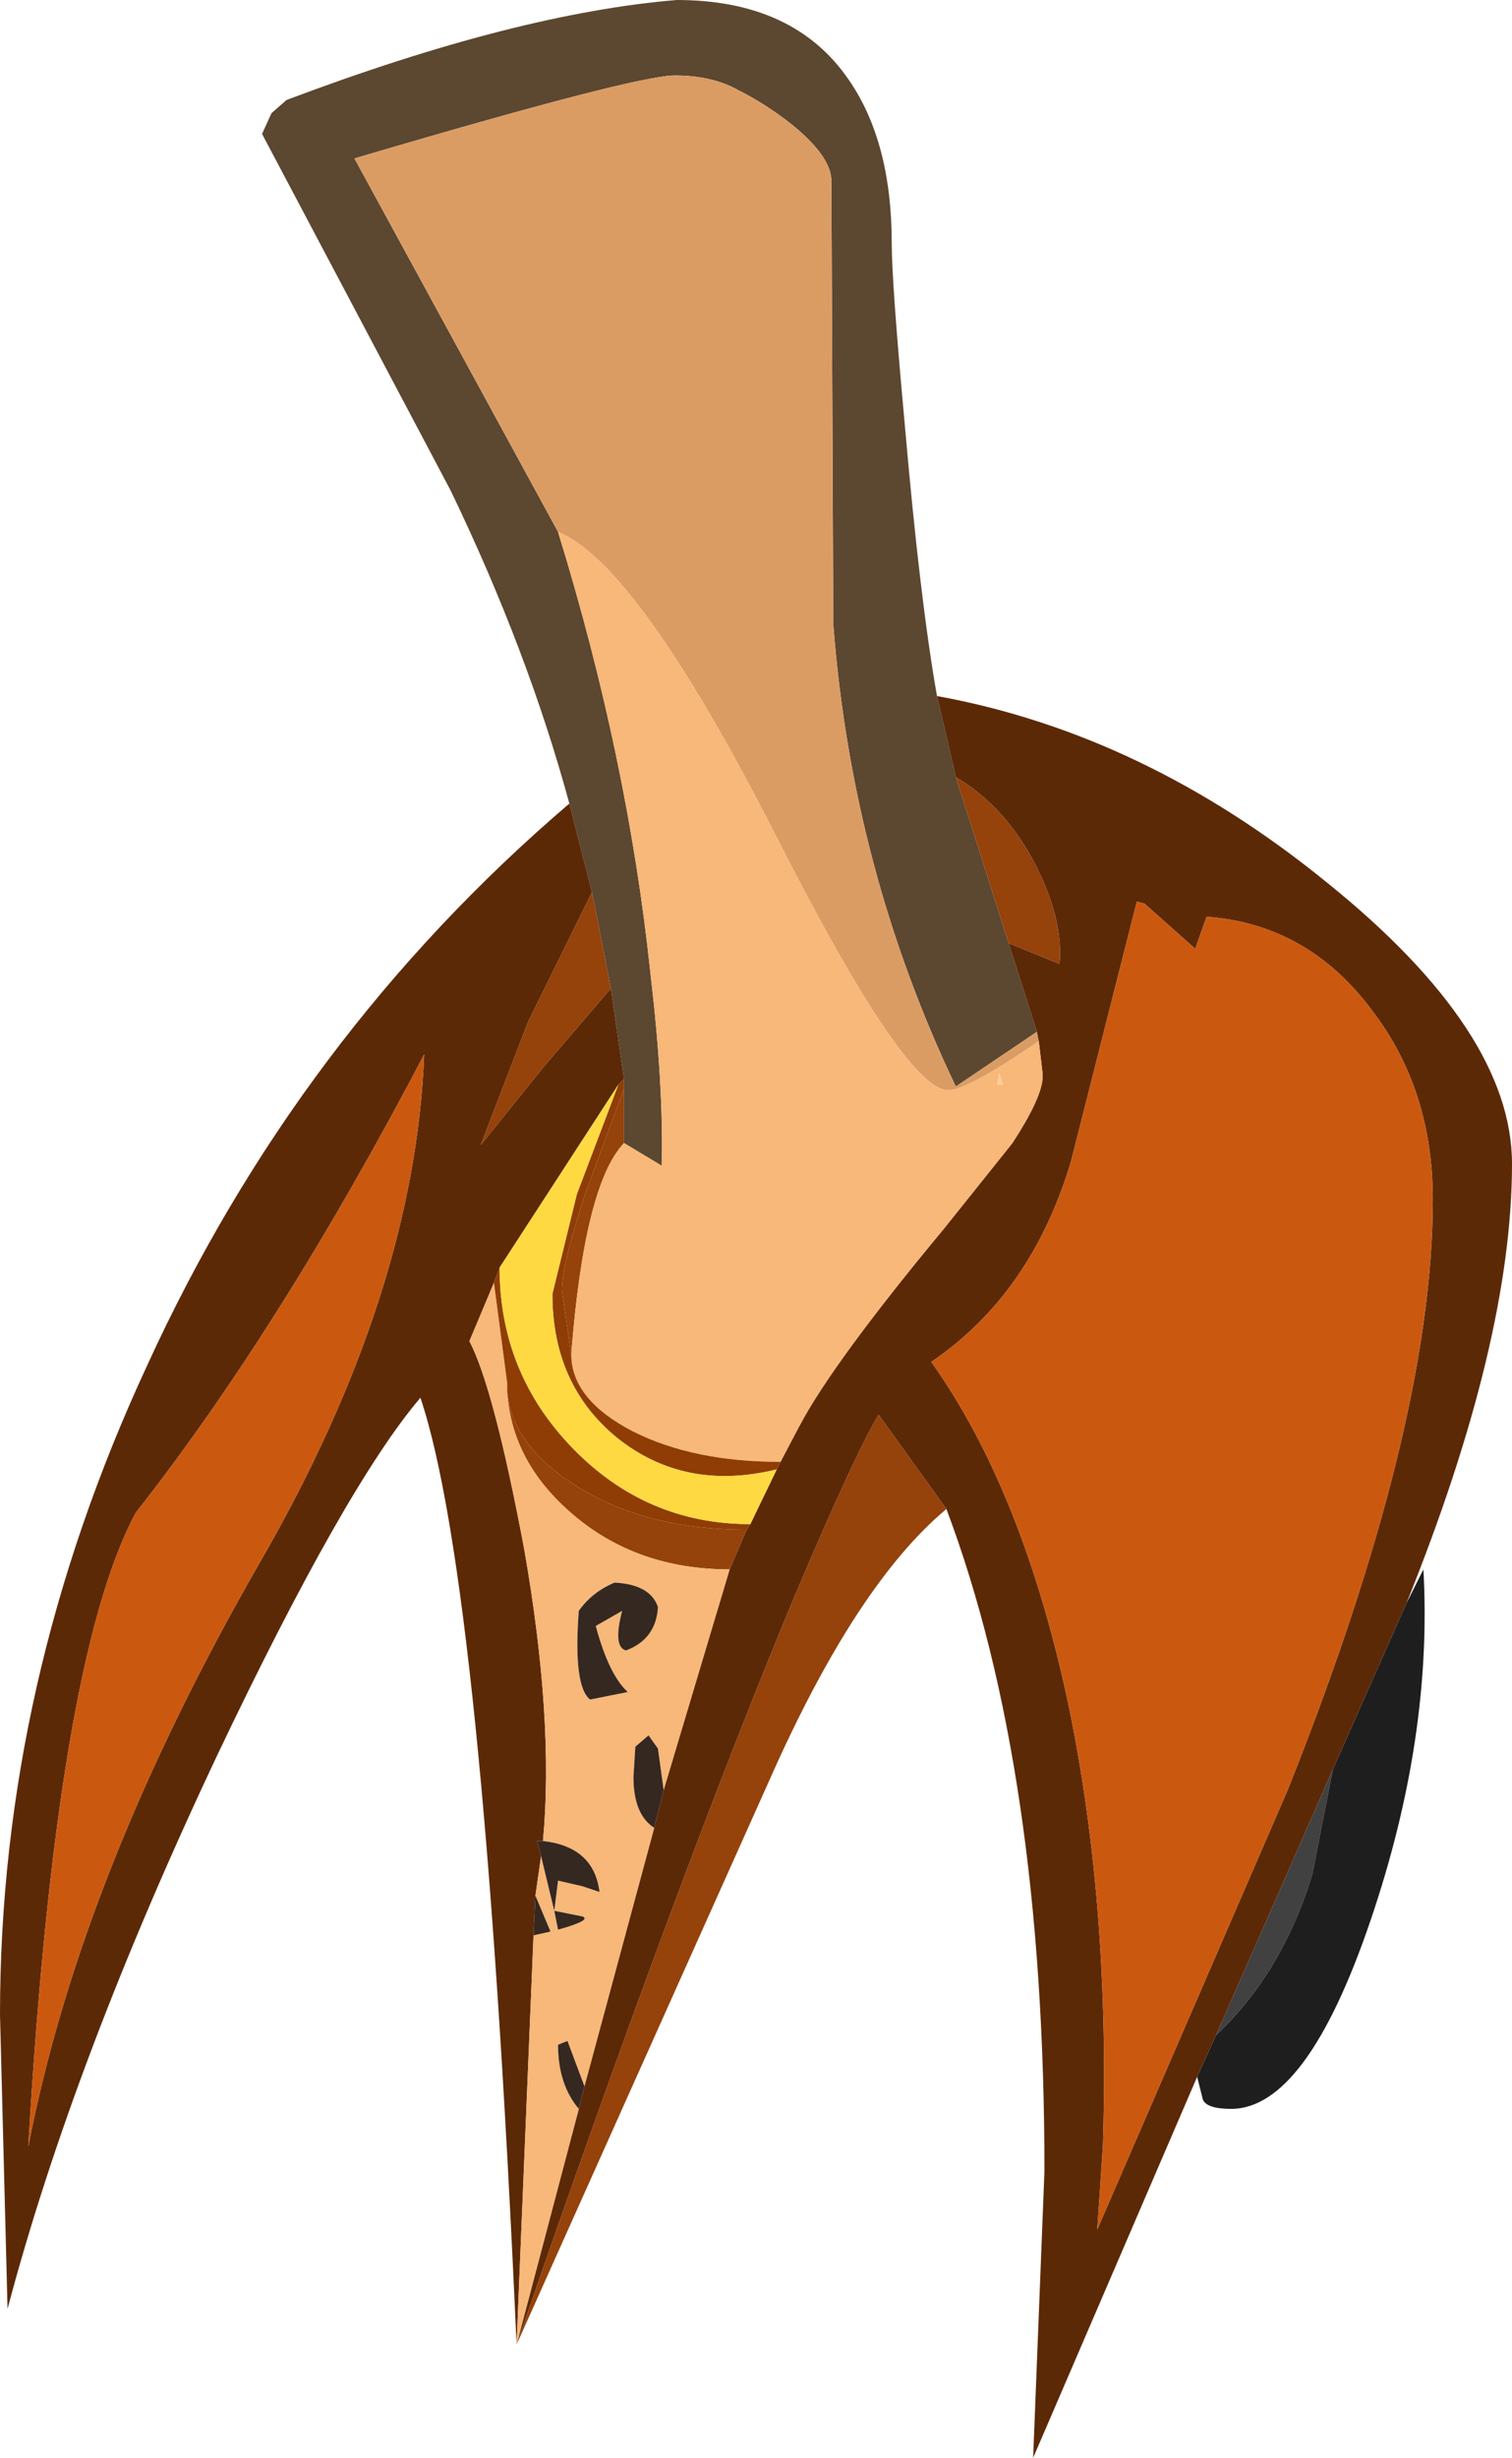 <?xml version="1.0" encoding="UTF-8" standalone="no"?>
<svg xmlns:ffdec="https://www.free-decompiler.com/flash" xmlns:xlink="http://www.w3.org/1999/xlink" ffdec:objectType="shape" height="65.15px" width="40.1px" xmlns="http://www.w3.org/2000/svg">
  <g transform="matrix(1.0, 0.0, 0.0, 1.0, 19.5, 26.75)">
    <path d="M15.85 20.15 L15.3 22.95 Q14.5 25.55 12.75 27.2 L15.85 20.15" fill="#414141" fill-rule="evenodd" stroke="none"/>
    <path d="M17.8 15.75 L18.25 14.85 Q18.5 19.3 16.85 24.15 15.15 29.15 13.15 29.15 12.5 29.15 12.4 28.9 L12.25 28.3 12.75 27.2 Q14.5 25.55 15.3 22.95 L15.85 20.15 17.8 15.75" fill="#1e1e1e" fill-rule="evenodd" stroke="none"/>
    <path d="M-4.4 -5.45 Q-5.5 -9.5 -7.55 -13.75 L-12.55 -23.2 -12.3 -23.75 -11.9 -24.1 Q-5.8 -26.4 -1.55 -26.75 1.55 -26.75 3.0 -24.65 4.15 -23.0 4.15 -20.3 4.15 -19.25 4.5 -15.45 4.9 -10.85 5.35 -8.3 L5.85 -6.15 7.25 -1.75 8.0 0.6 5.85 2.05 Q3.1 -3.7 2.6 -10.2 L2.55 -21.95 Q2.55 -22.6 1.5 -23.45 0.8 -24.0 0.1 -24.35 -0.6 -24.75 -1.6 -24.75 -2.65 -24.75 -10.1 -22.55 L-4.7 -12.65 Q-2.85 -6.65 -2.25 -0.95 -1.9 2.0 -1.95 4.15 L-2.95 3.55 -2.95 2.1 -2.95 1.85 -3.3 -0.55 -3.8 -3.1 -4.4 -5.45" fill="#5c4730" fill-rule="evenodd" stroke="none"/>
    <path d="M-4.7 -12.65 L-10.1 -22.55 Q-2.65 -24.75 -1.6 -24.75 -0.6 -24.75 0.1 -24.35 0.8 -24.0 1.5 -23.45 2.55 -22.6 2.55 -21.95 L2.6 -10.2 Q3.1 -3.7 5.85 2.05 L8.0 0.6 8.05 0.85 Q6.15 2.15 5.65 2.15 4.5 2.15 1.05 -4.65 -2.6 -11.8 -4.7 -12.65" fill="#db9c64" fill-rule="evenodd" stroke="none"/>
    <path d="M5.35 -8.3 Q10.85 -7.3 15.7 -3.35 20.6 0.6 20.6 4.1 20.6 8.8 17.8 15.75 L15.85 20.15 12.75 27.2 12.25 28.3 7.9 38.4 8.2 30.8 Q8.2 20.15 5.6 13.25 L3.8 10.75 Q3.15 11.85 1.6 15.5 -1.45 22.8 -5.8 35.4 -6.7 15.2 -8.35 10.3 -10.35 12.65 -13.75 19.8 -17.55 27.85 -19.3 34.45 L-19.5 26.65 Q-19.5 17.85 -15.6 9.45 -11.6 0.7 -4.4 -5.45 L-3.8 -3.1 -5.5 0.35 -6.75 3.6 -5.1 1.55 -3.3 -0.55 -2.95 1.85 -3.1 2.0 -6.25 6.85 -6.4 7.25 -7.05 8.8 Q-6.4 10.05 -5.6 14.3 -4.8 18.85 -5.1 22.05 L-5.25 22.05 -5.15 22.45 -5.3 23.5 -5.35 24.55 -5.8 35.4 -4.15 29.15 -4.0 28.55 -2.15 21.7 -1.9 20.7 -0.15 14.85 0.3 13.8 0.4 13.65 1.1 12.2 1.2 12.0 1.7 11.05 Q2.6 9.35 5.55 5.8 L7.35 3.55 Q8.1 2.4 8.15 1.85 L8.15 1.7 8.05 0.85 8.0 0.6 7.25 -1.75 8.6 -1.2 Q8.7 -2.35 8.0 -3.75 7.2 -5.35 5.85 -6.15 L5.35 -8.3 M10.85 -2.8 L10.65 -2.85 8.9 4.05 Q7.85 7.55 5.2 9.35 7.65 12.8 8.85 18.5 9.95 23.85 9.75 30.15 L9.6 32.35 14.65 20.7 Q18.5 11.05 18.5 5.05 18.5 2.15 16.9 0.05 15.2 -2.25 12.5 -2.45 L12.2 -1.6 10.85 -2.8 M-12.6 14.65 Q-8.5 7.55 -8.25 1.2 -12.05 8.45 -15.9 13.35 -18.0 17.25 -18.75 30.15 -17.35 22.9 -12.6 14.65" fill="#5c2907" fill-rule="evenodd" stroke="none"/>
    <path d="M5.6 13.25 Q3.2 15.25 0.9 20.45 L-5.8 35.4 Q-1.45 22.8 1.6 15.5 3.15 11.85 3.8 10.75 L5.6 13.25 M-3.8 -3.1 L-3.3 -0.55 -5.1 1.55 -6.75 3.6 -5.5 0.35 -3.8 -3.1 M-2.95 2.1 L-2.95 3.55 Q-4.0 4.65 -4.35 9.15 L-4.6 7.45 Q-4.6 6.8 -4.0 4.95 L-2.95 2.1 M7.25 -1.75 L5.85 -6.15 Q7.2 -5.35 8.0 -3.75 8.7 -2.35 8.6 -1.2 L7.25 -1.75 M0.3 13.8 L-0.15 14.85 Q-2.6 14.85 -4.3 13.4 -5.95 12.0 -6.05 10.1 -5.95 11.55 -4.2 12.65 -2.35 13.8 0.3 13.8" fill="#95420b" fill-rule="evenodd" stroke="none"/>
    <path d="M10.85 -2.8 L12.2 -1.6 12.5 -2.45 Q15.2 -2.25 16.9 0.05 18.5 2.15 18.5 5.05 18.5 11.05 14.65 20.7 L9.6 32.35 9.75 30.15 Q9.95 23.85 8.85 18.5 7.65 12.8 5.2 9.35 7.85 7.55 8.9 4.05 L10.65 -2.85 10.85 -2.8 M-12.6 14.65 Q-17.35 22.9 -18.75 30.15 -18.0 17.25 -15.9 13.35 -12.05 8.45 -8.25 1.2 -8.5 7.55 -12.6 14.65" fill="#ca590f" fill-rule="evenodd" stroke="none"/>
    <path d="M-2.95 3.55 L-1.95 4.15 Q-1.9 2.0 -2.25 -0.95 -2.85 -6.65 -4.7 -12.65 -2.6 -11.8 1.05 -4.65 4.5 2.15 5.65 2.15 6.15 2.15 8.05 0.85 L8.15 1.7 8.15 1.85 Q8.1 2.4 7.35 3.55 L5.55 5.8 Q2.6 9.35 1.7 11.05 L1.2 12.0 Q-1.1 12.0 -2.7 11.2 -4.35 10.35 -4.35 9.15 -4.0 4.65 -2.95 3.55 M7.0 1.7 L6.95 2.0 7.1 2.0 7.0 1.7 M-0.15 14.85 L-1.9 20.7 -2.05 19.6 -2.3 19.25 -2.65 19.55 -2.7 20.35 Q-2.7 21.35 -2.15 21.7 L-4.0 28.55 -4.45 27.35 -4.7 27.45 Q-4.7 28.5 -4.15 29.15 L-5.8 35.4 -5.35 24.55 -4.9 24.45 -5.3 23.5 -5.15 22.45 -4.8 23.9 -4.7 24.4 Q-3.8 24.15 -4.05 24.05 L-4.8 23.9 -4.7 23.1 -4.05 23.25 -3.6 23.4 Q-3.75 22.2 -5.1 22.05 -4.8 18.85 -5.6 14.3 -6.4 10.05 -7.05 8.8 L-6.4 7.25 -6.05 9.9 -6.05 10.1 Q-5.95 12.0 -4.3 13.4 -2.6 14.85 -0.15 14.85 M-4.15 15.95 Q-4.3 17.95 -3.85 18.3 L-2.85 18.1 Q-3.35 17.65 -3.7 16.35 L-3.0 15.95 Q-3.25 16.9 -2.9 17.0 -2.1 16.7 -2.05 15.85 -2.25 15.25 -3.2 15.2 -3.8 15.45 -4.15 15.95" fill="#f7b879" fill-rule="evenodd" stroke="none"/>
    <path d="M7.0 1.7 L7.1 2.0 6.95 2.0 7.0 1.7" fill="#ffcc99" fill-rule="evenodd" stroke="none"/>
    <path d="M-2.95 1.85 L-2.95 2.1 -4.0 4.95 Q-4.6 6.8 -4.6 7.45 L-4.35 9.15 Q-4.35 10.35 -2.7 11.2 -1.1 12.0 1.2 12.0 L1.1 12.2 Q-1.35 12.8 -3.15 11.35 -4.85 9.95 -4.85 7.55 L-4.2 4.9 -3.1 2.0 -2.95 1.85 M0.4 13.65 L0.3 13.8 Q-2.35 13.8 -4.2 12.65 -5.95 11.55 -6.05 10.1 L-6.05 9.9 -6.4 7.25 -6.25 6.85 Q-6.25 9.65 -4.3 11.65 -2.35 13.65 0.4 13.65" fill="#8f3d05" fill-rule="evenodd" stroke="none"/>
    <path d="M1.1 12.2 L0.4 13.65 Q-2.35 13.65 -4.3 11.65 -6.25 9.65 -6.25 6.85 L-3.1 2.0 -4.2 4.9 -4.85 7.55 Q-4.85 9.95 -3.15 11.35 -1.35 12.8 1.1 12.2" fill="#ffd942" fill-rule="evenodd" stroke="none"/>
    <path d="M-1.9 20.7 L-2.15 21.7 Q-2.7 21.35 -2.7 20.35 L-2.65 19.55 -2.3 19.25 -2.05 19.6 -1.9 20.7 M-4.0 28.55 L-4.15 29.15 Q-4.7 28.5 -4.7 27.45 L-4.45 27.35 -4.0 28.55 M-5.1 22.05 Q-3.75 22.2 -3.6 23.4 L-4.05 23.25 -4.7 23.1 -4.8 23.9 -4.05 24.05 Q-3.8 24.15 -4.7 24.4 L-4.8 23.9 -5.15 22.45 -5.25 22.05 -5.1 22.05 M-5.3 23.5 L-4.9 24.45 -5.35 24.55 -5.3 23.5 M-4.15 15.95 Q-3.8 15.45 -3.2 15.2 -2.25 15.25 -2.05 15.85 -2.1 16.7 -2.9 17.0 -3.25 16.9 -3.0 15.95 L-3.7 16.35 Q-3.35 17.65 -2.85 18.1 L-3.85 18.3 Q-4.3 17.95 -4.15 15.95" fill="#352820" fill-rule="evenodd" stroke="none"/>
  </g>
</svg>
